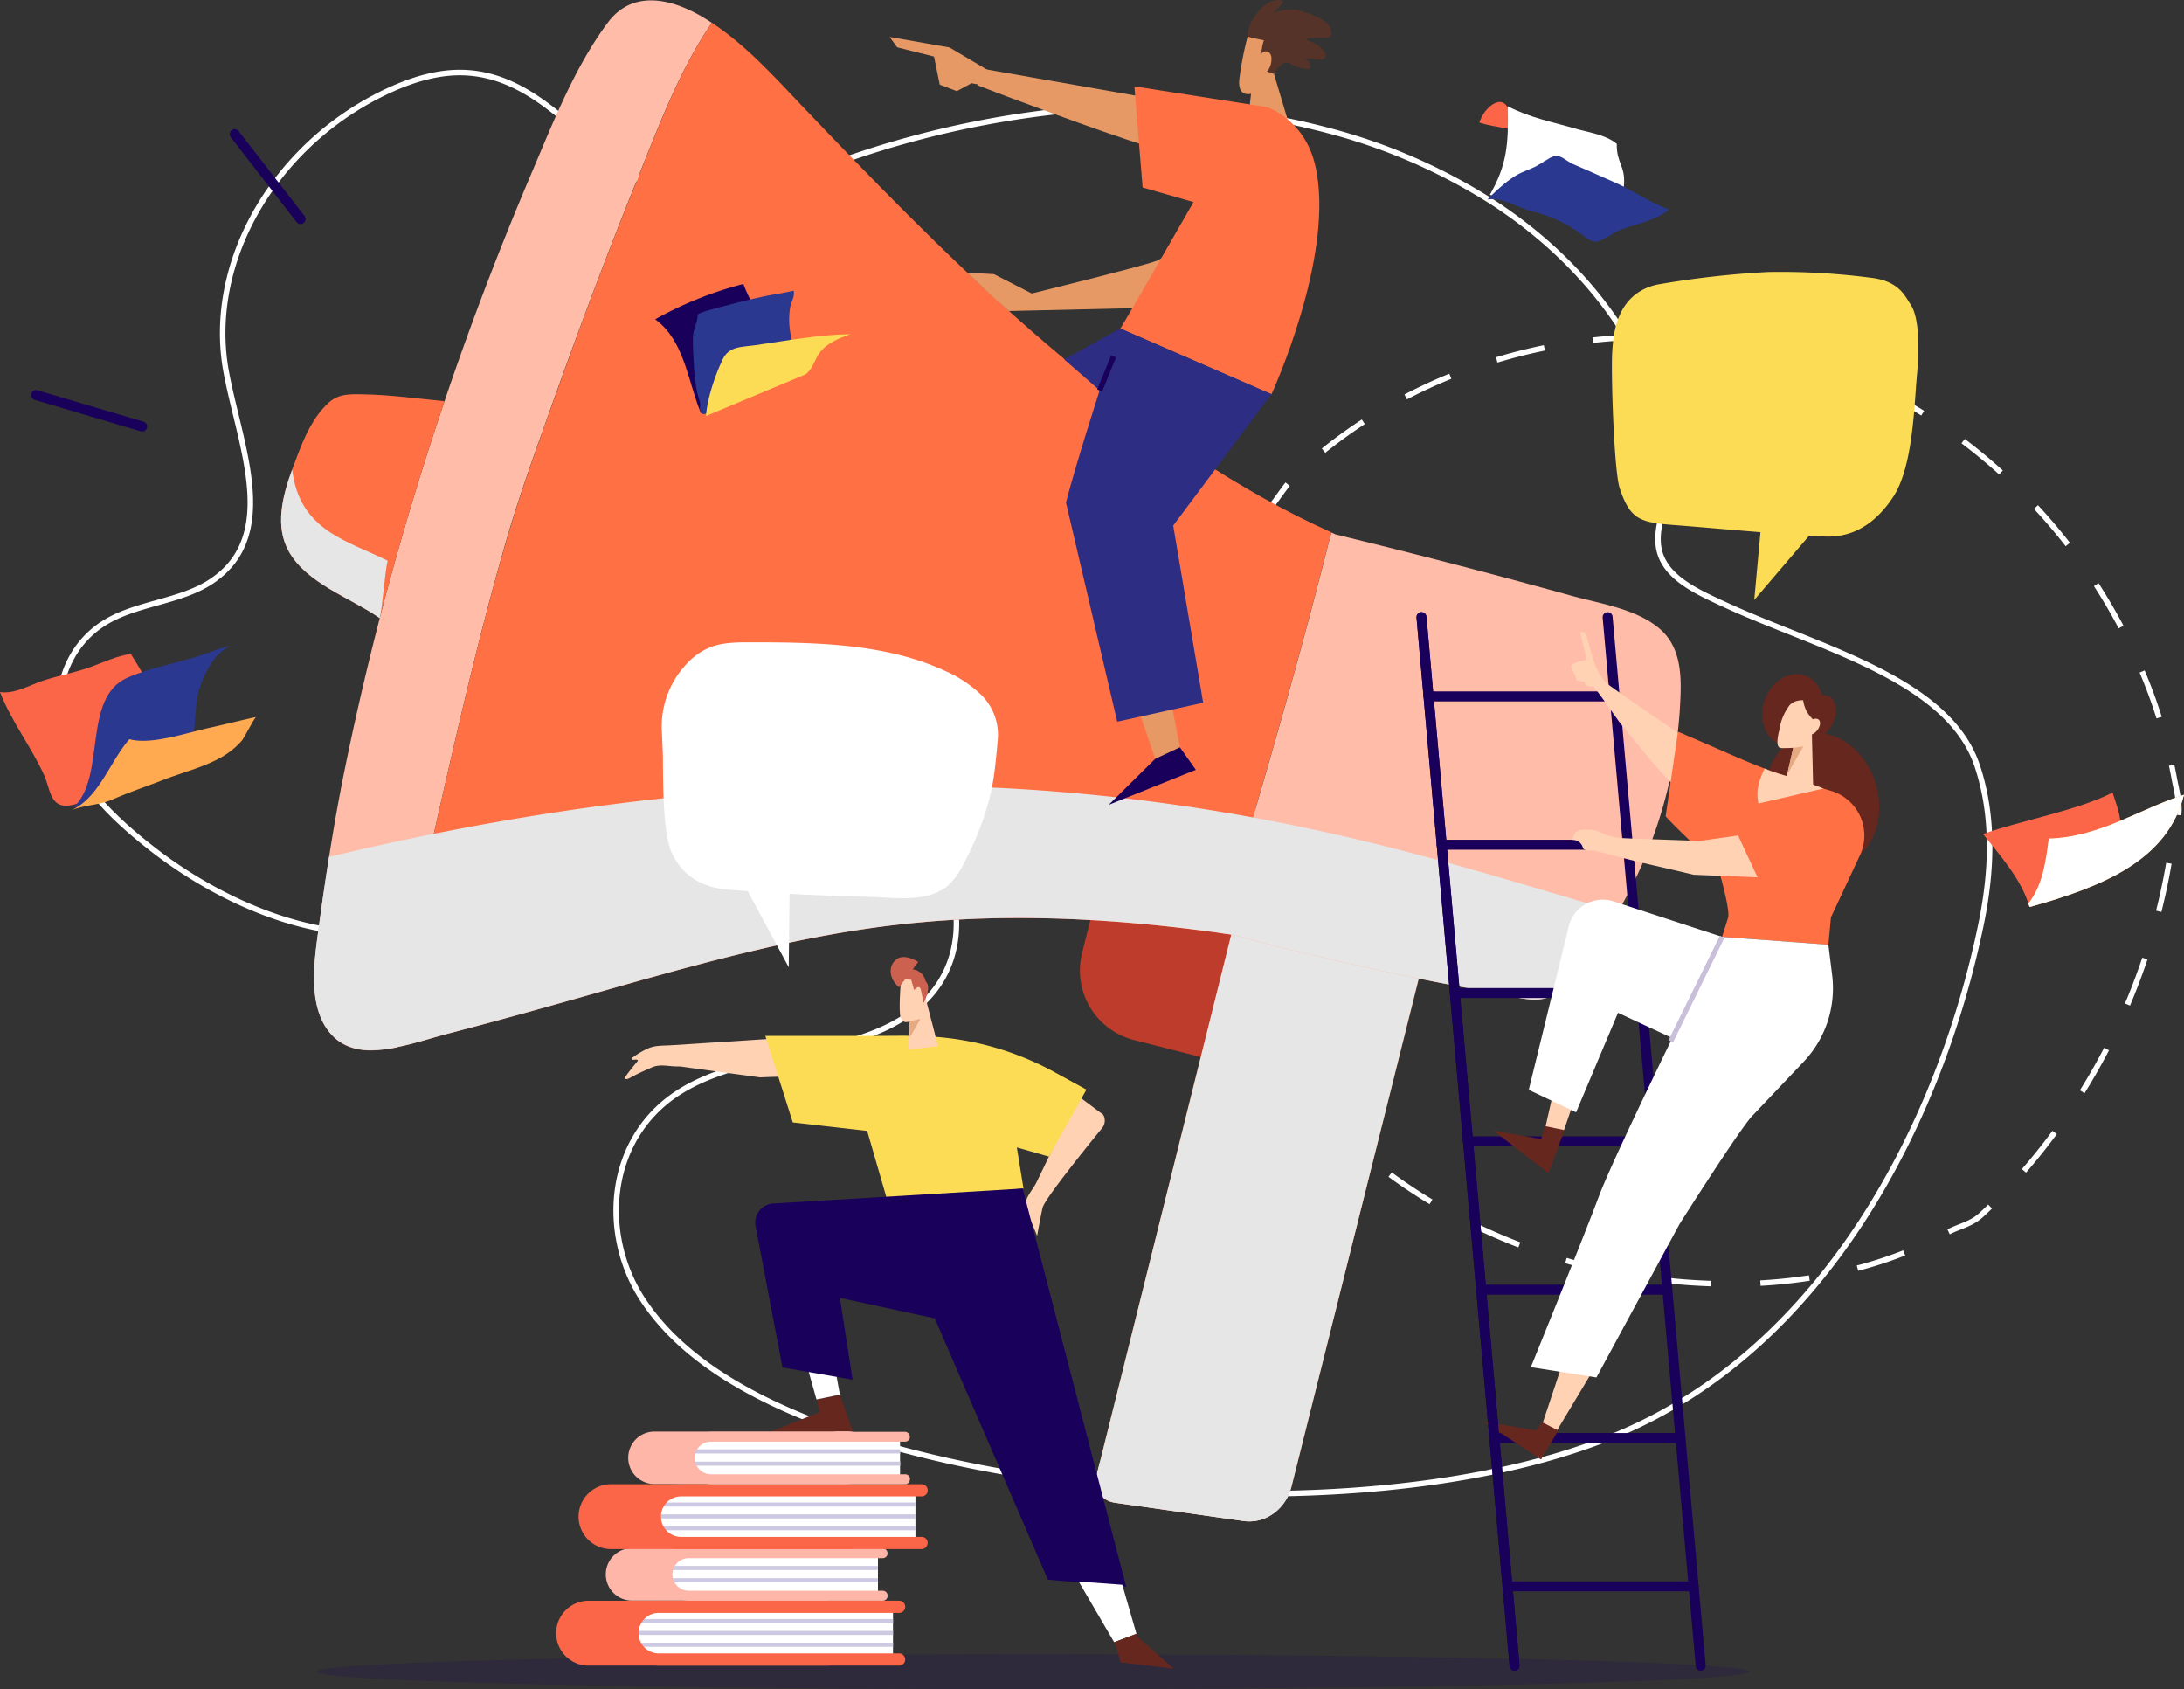 <?xml version="1.0" encoding="utf-8"?>
<svg xmlns="http://www.w3.org/2000/svg" viewBox="0 0 656.4 507.57"><rect x="0" y="0" width="656.4" height="507.57" fill="#333333" stroke="none"/><defs><style>.cls-1{isolation:isolate;}.cls-11,.cls-15,.cls-2,.cls-21,.cls-24,.cls-3{fill:none;stroke-miterlimit:10;}.cls-2,.cls-3{stroke:#fff;}.cls-2{stroke-width:1.66px;}.cls-3{stroke-width:1.65px;stroke-dasharray:14.78 14.78;}.cls-4{fill:#fff;}.cls-5{fill:#fcdc55;}.cls-6{fill:#bd3c2b;}.cls-7{fill:#ff7045;}.cls-8{fill:#e6e6e6;mix-blend-mode:multiply;}.cls-9{fill:#ffbca8;}.cls-10,.cls-17{fill:#19005a;}.cls-10{opacity:0.2;}.cls-11,.cls-21{stroke:#19005a;}.cls-11{stroke-linecap:round;stroke-width:3px;}.cls-12{fill:#ffd2b4;}.cls-13{fill:#66271f;}.cls-14{fill:#e6aa83;}.cls-15{stroke:#cabfda;stroke-width:1.5px;}.cls-16{fill:#e69965;}.cls-18{fill:#b85131;}.cls-19{fill:#563328;}.cls-20{fill:#2d2e83;}.cls-21{stroke-width:1.6px;}.cls-22{fill:#cc614f;}.cls-23{fill:#fb6649;}.cls-24{stroke:#cec9e2;stroke-width:1.23px;}.cls-25{fill:#fdb6a8;}.cls-26{fill:#ffa951;}.cls-27{fill:#2b388f;}</style></defs><g class="cls-1"><g id="Layer_2" data-name="Layer 2"><g id="contenu"><path class="cls-2" d="M398.94,39.15a173.18,173.18,0,0,1,49.6,21.57c16.12,10.44,29.72,23.87,39.33,39.09,9,14.2,16.85,32.29,13.26,48.24-1.39,6.2-4.14,12.62-2.08,18.61,2.57,7.43,11.47,11.39,19.31,15,27.69,12.87,67,22.11,75.87,48.39,5.12,15.25,4.46,31.69,1.22,47.49-12.23,59.62-47,128-110.34,153.91s-167.69,20.74-231.71-1.27c-24-8.26-47.65-20.33-60.33-39.82s-10.61-47.76,10.27-61.67c21.55-14.34,55.25-9.9,73.82-27.12,18.12-16.82,10.27-45.11-7.59-61.42-10.55-9.63-27.89-16.9-41.07-9.58-10.72,5.94-14.22,19.36-25.74,24-10.25,4.13-22.24-.56-33.26,1.4-12.11,2.15-20.51,11.67-31,17.51-29.18,16.3-67.55,1.27-92.79-18.44-11.37-8.87-22.08-19.18-26.33-32S19.06,194.41,32,186.8c9.64-5.68,22.5-6,31.71-12.23,20.52-13.83,8.21-41.11,4.23-63.08-5.87-32.42,14.24-67.68,47.75-83.75,7.5-3.59,15.87-6.34,24.33-5.9,29.44,1.53,43.31,38.51,72.83,38.87,10.28.13,19.85-4.46,29.25-8.25a288.75,288.75,0,0,1,67.84-18,245,245,0,0,1,38.54-2.33A213.11,213.11,0,0,1,398.94,39.15Z"/><path class="cls-3" d="M654.8,244.51c.37-3.47-.74-7.42-1.35-10.73a154.42,154.42,0,0,0-7-25.36,169.4,169.4,0,0,0-64.77-81.81,151.64,151.64,0,0,0-83.4-25.39,162.77,162.77,0,0,0-52.5,8.22,153.1,153.1,0,0,0-46.5,24.79q-4.79,3.77-9.23,7.91c-3.12,2.92-5.15,6.35-7.78,9.71A153.47,153.47,0,0,0,356,202.42c-1.17,3.89-2.47,7.93-2.54,12.05,0,2.9.78,5.65,1.33,8.48.84,4.35.67,8.69.81,13.07.16,5.31.57,10.62,1.24,15.9,1.15,9.17,2.26,19.62,7.16,27.64,1.82,3,2.66,6.59,4,9.8a148.63,148.63,0,0,0,14.07,26.55,141.69,141.69,0,0,0,8.79,11.77C422,365.15,471.12,386,520.65,385.79a151.25,151.25,0,0,0,36.2-4.36,122,122,0,0,0,17.33-5.7c4.2-1.75,8.09-4,12.19-5.93,3.45-1.61,6.32-2.14,9.22-4.83a175.29,175.29,0,0,0,19.46-21.39,189.39,189.39,0,0,0,27.88-50.66A192.36,192.36,0,0,0,652.85,253a49.61,49.61,0,0,1,1.63-6.78A9.63,9.63,0,0,0,654.8,244.51Z"/><path class="cls-4" d="M79.3,406.5l-.57.34.57-.33Z"/><path class="cls-5" d="M569,149.31c6-9.15,6.29-27.47,7.13-36.46,1-10.69.22-18.09-1.8-21.19-1.81-2.76-3.5-6.93-11.23-8.09a209.59,209.59,0,0,0-31.8-1.83,280.57,280.57,0,0,0-33.17,3.76c-12.66,2.77-13.26,15.53-13.57,20.13-.42,6.36.52,35.79,2.22,41,3.12,9.51,6.16,10.37,16.4,11.14s40.32,3.55,46.64,3.47C558.34,161.11,564.51,156.11,569,149.31Z"/><polyline class="cls-5" points="552.84 150.3 527.24 180.28 529.86 151.71"/><path class="cls-6" d="M339.29,230.15l55,18.48L376.1,321.51l-35.31-9a21.56,21.56,0,0,1-15.58-26.12Z"/><path class="cls-7" d="M430.35,278.29,388.2,446.56c-1.7,6.9-7.92,11.43-14.44,10.49L338.2,452l-2.68-.38-.55-.11h-.07a6.45,6.45,0,0,1-5.37-7.95L374.25,264Z"/><path class="cls-8" d="M430.35,278.29,388.2,446.56c-1.7,6.9-7.92,11.43-14.44,10.49L338.2,452l-2.68-.38-.55-.11h-.07a6.45,6.45,0,0,1-5.37-7.95L374.25,264Z"/><path class="cls-8" d="M330.52,439.51l-1,4a6.45,6.45,0,0,0,5.37,7.95H335l.55.11,2.68.38,35.56,5.09c6,.86,11.75-2.91,13.94-8.9Z"/><path class="cls-9" d="M95.69,279.56c2.16-15.93,4.56-31.77,7.75-47.52q4.44-21.85,10-43.56l.69-2.75q8.52-32.89,19.47-65.16l.87-2.59q11.28-33,24.91-65.08C166,37.39,172.54,20.37,182.71,6.75c7.51-10.07,19.4-7.1,28.82-1.42.81.49,1.61,1,2.4,1.53L212.51,9c-9.11,14-15.15,30.47-21.39,45.9-8.47,20.9-16.35,42-24,63.27-5,14.11-10.23,28.25-14.49,42.63C145.85,184,140.22,207.52,134.83,231c-6.08,26.57-12.33,53.53-15.11,80.7l-.29,3a41.87,41.87,0,0,1-7.56.93c-4.16.1-8.36-1-11.43-3.89C92.16,303.92,94.35,289.52,95.69,279.56Z"/><path class="cls-7" d="M119.72,311.72c2.78-27.17,9-54.13,15.11-80.7,5.39-23.5,11-47.05,17.85-70.18,4.26-14.38,9.44-28.52,14.49-42.63,7.6-21.23,15.48-42.37,24-63.27C197.36,39.51,203.4,23.08,212.51,9l1.42-2.18c10.23,6.76,18.6,16,27,24.87,41.82,43.87,85.33,88,138.67,117.92q10,5.61,20.54,10.37l-.71,2.6c-9.74,38.68-20.92,76.95-32.46,115.12l-.8,2.57c-32.58-4.47-65.56-6.15-98.28-2.19-29,3.49-57.08,11.31-85.06,19.25-16.08,4.56-32.16,9.12-48.33,13.3-4.88,1.28-10,3-15.09,4Z"/><path class="cls-9" d="M366.19,280.31l4.17.57q7.08,1.9,14.19,3.68l2.6.65q29.44,7.32,59.33,12.68l2.65.47.29.05c4.42.77,10,2.63,14.48,1.72,3.7-.74,6.12-3.86,8.44-6.57a134.72,134.72,0,0,0,16.78-24.68,137.6,137.6,0,0,0,15.75-55.71c.51-8.46,1-18.13-6-24.18s-17.84-7.56-26.44-9.94q-35.35-9.8-71-18.45l-1.27-.58-.71,2.6c-9.74,38.68-20.92,76.95-32.46,115.12Z"/><path class="cls-7" d="M89.39,136.85c-3.39,8.88-7.67,20-2.5,29,5.36,9.4,18.11,13.67,26.66,19.49.12.08.45.27.58.38q8.52-32.89,19.47-65.16c-8.09-.78-16.16-1.92-24.29-2.07-4-.07-7.53-.26-10.57,2.55C94.13,125.3,91.59,131.1,89.39,136.85Z"/><path class="cls-8" d="M116.51,168.5c-.8,3-1.6,14.22-2.38,17.23-.13-.11-.46-.3-.58-.38-8.55-5.82-21.3-10.09-26.66-19.49-4.38-7.64-2-16.77.92-24.79C90,159.63,104.61,162.47,116.51,168.5Z"/><path class="cls-8" d="M486.23,274a134.4,134.4,0,0,1-13.89,19.52c-2.32,2.71-4.74,5.83-8.44,6.57-4.52.91-10.06-.95-14.48-1.72l-.29-.05-2.65-.47q-29.87-5.36-59.33-12.68l-2.6-.65q-7.11-1.79-14.19-3.68l-4.17-.57c-32.58-4.47-65.56-6.15-98.28-2.19-29,3.49-57.08,11.31-85.06,19.25-16.08,4.56-32.16,9.12-48.33,13.3-4.88,1.28-10,3-15.09,4a41.87,41.87,0,0,1-7.56.93c-4.16.1-8.36-1-11.43-3.89-8.28-7.83-6.09-22.23-4.75-32.19q1.49-11.06,3.21-22C302.13,208.91,418.29,255.27,486.23,274Z"/><ellipse class="cls-10" cx="310.44" cy="502.33" rx="215.31" ry="5.24"/><line class="cls-11" x1="483.17" y1="185.44" x2="511.14" y2="500.5"/><line class="cls-11" x1="455.2" y1="500.5" x2="427.23" y2="185.44"/><line class="cls-11" x1="429.35" y1="209.26" x2="485.29" y2="209.26"/><line class="cls-11" x1="433.3" y1="253.83" x2="489.24" y2="253.83"/><line class="cls-11" x1="437.26" y1="298.4" x2="493.2" y2="298.4"/><line class="cls-11" x1="441.22" y1="342.97" x2="497.16" y2="342.97"/><line class="cls-11" x1="445.17" y1="387.54" x2="501.11" y2="387.54"/><line class="cls-11" x1="449.13" y1="432.11" x2="505.07" y2="432.11"/><line class="cls-11" x1="453.09" y1="476.68" x2="509.03" y2="476.68"/><path class="cls-12" d="M511,224.5c-4.75-2.78-24.09-16.17-27.26-18.53-4.44-3.3-5.23-9.51-6.82-14.52a2.87,2.87,0,0,0-.67-1.28,1,1,0,0,0-1.32-.09l2,8.23a13.65,13.65,0,0,0-4.16,1.19,1,1,0,0,0-.52.6,1,1,0,0,0,.13.6l1.69,3.91c.47-.26,1.66.36,2.19.26a1.87,1.87,0,0,0,2.64,1.38c2.72,3.33,7.21,10.12,8.67,11.82,4.55,5.3,12.52,16.07,18.23,20.14.06-.05.44.26,1.06.82l7.25-11.63C512.25,225.62,511,224.5,511,224.5Z"/><ellipse class="cls-13" cx="546.42" cy="215.37" rx="6.93" ry="4.84" transform="translate(99.75 596.74) rotate(-62)"/><ellipse class="cls-13" cx="538.86" cy="213.4" rx="10.98" ry="8.96" transform="translate(162.69 654.31) rotate(-71.14)"/><ellipse class="cls-13" cx="547.77" cy="240.4" rx="16.7" ry="20.45" transform="translate(-45.59 164.43) rotate(-16.4)"/><path class="cls-7" d="M516.3,260.46s3.71,12.45,3.1,15.24l-1.83,5.82,31.95,2.35.77-8.22L559,257a14,14,0,0,0-8.69-19.36c-3-.89-6.3-1.92-9.75-3.06-14.33-4.76-18.71-7.27-36.25-14.71l-3.71,25.43S503.91,249.09,516.3,260.46Z"/><path class="cls-12" d="M545,238.73l-.44-18.36,1.63-9.16s-5.91-2.26-8.42.82a16.09,16.09,0,0,0-3,7.4s-1.54,5.32.52,5.36,3.67-.09,3.67-.09l-3.18,13.87Z"/><path class="cls-13" d="M541.85,208.91l6,1.65-.81,7.51-2.07-1.83a9.43,9.43,0,0,1-3.09-7.33Z"/><ellipse class="cls-12" cx="544.81" cy="218.38" rx="2.8" ry="1.72" transform="translate(33.8 507.13) rotate(-51.31)"/><path class="cls-12" d="M539.43,233.92c3.12,1,6,1.94,8.52,3-3.6,17.86-26.92,12-17.56-6C532.89,232.15,535.61,232.71,539.43,233.92Z"/><polygon class="cls-14" points="538.97 224.7 541.98 224.3 537.12 232.79 538.97 224.7"/><polygon class="cls-12" points="464.35 339.25 469.19 317.81 477.37 318.26 469.94 339.93 464.35 339.25"/><polygon class="cls-12" points="478.88 411.63 467.97 429.81 463.09 429.31 470.18 407.96 478.88 411.63"/><path class="cls-4" d="M550.65,293l-1.13-9.13-31.95-2.35c.64-1.31-31.3,62.83-37,77.89-5.19,13.86-20.48,51.41-20.48,51.41l19.72,3.09,25-46.14s18.76-29.62,22.08-32.72L542.12,319A32.07,32.07,0,0,0,550.65,293Z"/><polygon class="cls-13" points="470.21 339.59 465.38 352.52 448.8 339.74 463.16 342.27 464.43 338.4 470.21 339.59"/><polygon class="cls-13" points="468.31 429.84 463.17 438.56 445.85 427.19 461.57 429.81 463.55 427.4 468.31 429.84"/><line class="cls-11" x1="455.2" y1="500.5" x2="427.23" y2="185.44"/><path class="cls-4" d="M517.57,281.52,485,270.87a10.56,10.56,0,0,0-13.7,8.3l-11.83,48.32,14.22,6.75,12.6-29.91L513.49,317l18-27.49Z"/><path class="cls-12" d="M474.51,249.53a2.51,2.51,0,0,0-1.11.7,5.78,5.78,0,0,0-.76,2.16,3.06,3.06,0,0,1,3.07,2.26c.37,1.36,3,.8,3.65,1,3.61.9,4.63,1.18,6.45,1.66,2.57.67,5.14,1.3,7.72,1.92,5.16,1.22,10.34,2.37,15.49,3.62L537.37,264s3.3-15.24,2.83-15.23c-2.47.08-29.35,3.92-29.35,3.92l-21-.75c-2.83-.1-5.16-.19-7.82-1.38a16,16,0,0,0-2.47-1,11.67,11.67,0,0,0-2.77-.25A7.44,7.44,0,0,0,474.51,249.53Z"/><line class="cls-15" x1="502.15" y1="312.9" x2="517.57" y2="281.52"/><polyline class="cls-7" points="547.95 236.95 518.93 243.65 532.26 272.3 550.9 266.68 557.44 245.21"/><polygon class="cls-16" points="349.75 199.52 337.51 199.52 347.2 228.02 354.62 224.57 349.75 199.52"/><polygon class="cls-17" points="359.41 231.32 354.62 224.57 347.2 228.02 333.23 241.84 359.41 231.32"/><path class="cls-16" d="M350,92.38,303.2,93.46l-5-4.45-7.48-7.07,8,.44,11.36,5.81s32.3-7.91,37.78-9.89l29.6-17.51,4.65,20.95Z"/><polygon class="cls-18" points="384.37 83.58 365.44 100.27 348.87 80.01 384.37 54.6 384.37 83.58"/><path class="cls-16" d="M345.92,29.54,295.5,20.69c-.46,1.73-1.4,3.12-1.74,4.92,6.18,2.43,37.8,14.3,50.34,18.06Z"/><path class="cls-16" d="M376,28.17s-4.05,1.25-3.53-4.28a96.88,96.88,0,0,1,2.58-13.19s1.16-3.6,5.77-2.55,6,3,4.72,7.14a56.9,56.9,0,0,1-2.65,6.91l4.32,14.47L375.45,33.1Z"/><path class="cls-7" d="M336.71,98.72c.08.22,22-38,22-38l-15.3-4.39-2.47-30.38,39.79,6.22S392,35.72,395.25,49.56c6.36,26.67-13.11,68.91-13.11,68.91L336.71,98.72"/><path class="cls-19" d="M379.88,12.1a14.59,14.59,0,0,0-.79,4.13c0,.46,0,.68.42.72.12,0,.24,0,.35.06a1.45,1.45,0,0,1,1,1,2.42,2.42,0,0,1-.24,1.29,17.47,17.47,0,0,1-.9,1.91c1,.25,3.2,1,3.2,1a7.86,7.86,0,0,1,3-3.28,2.52,2.52,0,0,1,1-.1,1.7,1.7,0,0,1,1.06.38,13.55,13.55,0,0,0,1.49.71,13,13,0,0,0,3.19.8c.4,0,.87,0,1.09-.29a1,1,0,0,0,.12-.67,2.81,2.81,0,0,0-2.1-2.32l4.29.46a4.17,4.17,0,0,0,1.17,0,1.37,1.37,0,0,0,1-.6,1.72,1.72,0,0,0-.15-1.69,7.83,7.83,0,0,0-3.92-3,9.8,9.8,0,0,1-1.65-.83,3.52,3.52,0,0,1,1.88-.38l4-.05a1.92,1.92,0,0,0,1.54-.5,1.44,1.44,0,0,0,.25-.91A4.18,4.18,0,0,0,399,7.18a9,9,0,0,0-2.49-1.77c-.32-.17-.65-.33-1-.48-.53-.24-1.07-.46-1.61-.66L393.07,4c-.27-.08-.55-.14-.81-.24a4.92,4.92,0,0,0-.45-.24c-.22-.07-.45-.11-.67-.17a8.31,8.31,0,0,0-.88-.31c-.37-.06-.74-.11-1.12-.15a14.21,14.21,0,0,0-2.26,0,12.83,12.83,0,0,0-2.23.38c-.37.09-.73.21-1.09.33a3.46,3.46,0,0,0-1,.41c.93-.9,1.83-1.83,2.7-2.77.18-.2.38-.44.32-.7s-.43-.44-.75-.48a6,6,0,0,0-3.94,1,12,12,0,0,0-3,2.82,15.81,15.81,0,0,0-2.12,3.41,10.55,10.55,0,0,0-.62,1.9A5.32,5.32,0,0,0,375,11C376.58,11.44,378.24,11.79,379.88,12.1Z"/><path class="cls-20" d="M336.71,98.72,319.84,108l10.66,9.31s-7.47,23.13-10.12,33.72l15.4,65.83,25.83-5.7-9-53.23,29.5-39.49Z"/><path class="cls-16" d="M378.15,17.44a5.27,5.27,0,0,1,1.15-1.56,1.8,1.8,0,0,1,1.82-.34,2.27,2.27,0,0,1,1,2.12,5.72,5.72,0,0,1-.84,3.19,4.23,4.23,0,0,1-2.68,1.88"/><path class="cls-16" d="M285.37,14.26l-18-3.16,2.28,3.12L280.72,17l1.72,8.44,5.14,1.95L292,25s4.86,1.1,5.7.34c2.8-1.44-1.13-4.46-1.13-4.46Z"/><line class="cls-21" x1="330.5" y1="117.34" x2="334.69" y2="107.09"/><path class="cls-13" d="M246.48,424.28l-14.78,5.91h24.6l-3.87-11.14-7,1.46A27.71,27.71,0,0,0,246.48,424.28Z"/><polygon class="cls-4" points="238.76 396.95 245.39 420.52 252.43 419.06 248.21 396.15 238.76 396.95"/><path class="cls-12" d="M244.59,321.84a2.09,2.09,0,0,1-2.41,1.91c-3.48-.53-13.69,0-13.69,0s-22.09-3-23.53-3.22c-.73-.11-1.39-.05-2.11-.09-2.4-.1-4.64-.69-6.89.29s-4.34,1.9-6.42,3.06c-.56.32-1.26.65-1.82.32-.3-.15,3.75-5.09,4-5.36-.06-.39-.61-.4-1-.32s-.95,0-.93-.39a24.8,24.8,0,0,1,5.24-3.11c2.06-.85,4.57-.71,6.74-.85l12.59-.81,14.53-.94,7-.46Z"/><path class="cls-12" d="M331.52,334.91a3.52,3.52,0,0,1-.23,4s-16.38,19.95-17.84,23.7c-.32.83-1.74,8.74-1.74,8.74l-2.18-5.29s-1-2.79-1.25-3.79c-.44-2.06,2.28-5,3.15-6.82,1-2,7.28-15.09,7.28-15.09l-9.92-6c1.52-1.44,12.48-2.83,13.93-6Z"/><path class="cls-5" d="M238.27,337.28l-8.24-26,31,0,10.82-.06,4.92.12A88.13,88.13,0,0,1,317,322.21l9.52,5.21-11.27,20.13-9.64-2.76,2,12.34-40.93,3.56-6.05-20.86Z"/><path class="cls-12" d="M273,315.41c0-.53.36-8.5.36-8.5s-2.5,1.24-2.86-2.12.36-11.24.36-11.24l6,1.28,5.08,19.52Z"/><path class="cls-17" d="M307.37,357.14l31.09,119.61-23.52-2.08-34-78.52L252.43,390l3.81,24.57-21.06-3.66-8.09-42.49a5.71,5.71,0,0,1,5.28-6.78Z"/><polygon class="cls-4" points="337.3 476.2 324.21 475.25 334.86 493.47 341.56 490.94 337.3 476.2"/><polygon class="cls-13" points="341.79 491.75 341.56 490.94 334.86 493.47 335.37 494.35 336.8 499.54 352.74 501.43 341.79 491.75"/><polygon class="cls-14" points="273.32 306.91 276.67 306.12 273.43 311.74 273.32 306.91"/><path class="cls-22" d="M278.21,294.9a4.5,4.5,0,0,0-3.28-3.51l-.61-.15,1.66-2.18s-4.27-2.85-6.77-.63-1.76,6,1,8.22l2-2.58,1.66.39.88,3.07s1.44-1.92,2-.2l.86,4.12s0-.12.15-.33C278.27,299.94,279.89,296.39,278.21,294.9Z"/><path class="cls-23" d="M248.83,496.84H247V484.67h1.83a1.84,1.84,0,0,0,1.78-1.41,2,2,0,0,0,0-.42,1.83,1.83,0,0,0-1.83-1.83H176.59a9.75,9.75,0,0,0,0,19.49h72.24a1.84,1.84,0,0,0,1.78-1.41,2,2,0,0,0,0-.42h0A1.83,1.83,0,0,0,248.83,496.84Z"/><path class="cls-4" d="M268.39,482.84v15.83H198a8,8,0,0,1-5.59-2.32,2.73,2.73,0,0,1-.23-.25c-.07-.08-.15-.16-.22-.25a2.43,2.43,0,0,1-.2-.25c-.07-.08-.13-.17-.19-.25s-.12-.16-.17-.25l-.09-.14c-.08-.12-.15-.24-.22-.36l-.11-.22a2.26,2.26,0,0,1-.11-.22,2.14,2.14,0,0,1-.1-.22c0-.08-.07-.16-.1-.23l0-.06-.06-.17,0-.08c-.05-.13-.09-.27-.13-.4v-.06l-.05-.2c0-.1-.06-.2-.08-.3v0l-.09-.5v-.08c0-.14,0-.28,0-.43v-.66c0-.2,0-.41,0-.61s0-.4.07-.6,0-.25.07-.38a3.63,3.63,0,0,1,.1-.42,2.33,2.33,0,0,1,.07-.25.19.19,0,0,1,0-.07l0-.06c0-.1.06-.19.1-.29l.15-.41a6.16,6.16,0,0,1,.34-.68,2.79,2.79,0,0,1,.19-.33,3,3,0,0,1,.16-.26l.07-.1.17-.26c.09-.1.17-.21.25-.31l.22-.25,0-.05.22-.22.06-.06.22-.22.08-.07.21-.18a7.93,7.93,0,0,1,.65-.53l.31-.2.07,0,.29-.16.15-.07.12-.06a5.28,5.28,0,0,1,.69-.29,3.82,3.82,0,0,1,.36-.13l.47-.13.29-.06.31-.06a3.7,3.7,0,0,1,.48-.06l.29,0h70.92Z"/><line class="cls-24" x1="191.29" y1="494.24" x2="268.39" y2="494.24"/><line class="cls-24" x1="191.29" y1="487.12" x2="268.39" y2="487.12"/><line class="cls-24" x1="191.29" y1="490.68" x2="268.39" y2="490.68"/><path class="cls-23" d="M272.06,498.67a2,2,0,0,1-.05.42,1.84,1.84,0,0,1-1.79,1.41H198A9.75,9.75,0,1,1,198,481h72.23a1.85,1.85,0,0,1,1.84,1.83,2,2,0,0,1-.05.42,1.84,1.84,0,0,1-1.79,1.41H198a6.07,6.07,0,0,0-3.75,1.29,6.16,6.16,0,0,0-1.87,2.47,6.08,6.08,0,0,0,3.3,7.95l.31.12a6,6,0,0,0,2,.34h72.23a1.85,1.85,0,0,1,1.84,1.83Z"/><path class="cls-25" d="M248,478h-1.47v-9.83H248a1.48,1.48,0,0,0,1.44-1.14,1.27,1.27,0,0,0,0-.34,1.48,1.48,0,0,0-1.48-1.48H189.67a7.88,7.88,0,0,0,0,15.75H248a1.48,1.48,0,0,0,1.44-1.14,1.32,1.32,0,0,0,0-.34h0A1.48,1.48,0,0,0,248,478Z"/><path class="cls-4" d="M263.82,466.67H206.53l-.23,0-.39.05-.25.05-.23.06-.38.1-.3.1-.55.23-.1.05-.12.06-.23.13-.05,0-.26.16c-.18.14-.36.28-.53.43l-.16.15-.07.06a1.37,1.37,0,0,0-.17.17l0,.05-.18.18,0,0-.18.2-.2.25-.14.21-.06.08-.13.21a1.82,1.82,0,0,0-.15.27,5.6,5.6,0,0,0-.27.55c-.05.11-.09.22-.13.33l-.08.23v.05a.14.14,0,0,0,0,.06l-.06.2c0,.11-.06.23-.08.34s0,.2-.05.31,0,.32-.06.48a4,4,0,0,0,0,.49v.53c0,.12,0,.24,0,.35V474c0,.14,0,.27.07.4v0l.06.24.05.16v.05a3,3,0,0,0,.1.32.64.64,0,0,1,0,.07l.06.13a.08.08,0,0,0,0,.05l.07.19.09.18.09.17.09.18c0,.1.11.2.17.3l.08.11.13.2.16.2.16.2.18.21.19.2a6.36,6.36,0,0,0,4.51,1.87h56.87V466.66Z"/><line class="cls-24" x1="201.54" y1="474.84" x2="263.82" y2="474.84"/><line class="cls-24" x1="201.54" y1="471.16" x2="263.82" y2="471.16"/><path class="cls-25" d="M266.78,479.45h0A1.49,1.49,0,0,0,265.3,478H207a5,5,0,0,1-1.62-.27l-.25-.1a4.91,4.91,0,0,1-2.66-6.42,4.92,4.92,0,0,1,4.53-3H265.3a1.48,1.48,0,0,0,1.44-1.14,1.86,1.86,0,0,0,0-.34,1.5,1.5,0,0,0-1.48-1.48H207a7.88,7.88,0,0,0,0,15.75H265.3a1.48,1.48,0,0,0,1.44-1.14,2,2,0,0,0,0-.34Z"/><path class="cls-23" d="M255.57,461.82h-1.83V449.65h1.83a1.84,1.84,0,0,0,1.78-1.41,2,2,0,0,0,0-.42,1.83,1.83,0,0,0-1.83-1.83H183.33a9.75,9.75,0,0,0,0,19.49h72.24a1.84,1.84,0,0,0,1.78-1.41,2,2,0,0,0,0-.42h0A1.82,1.82,0,0,0,255.57,461.82Z"/><path class="cls-4" d="M275.14,447.82v15.83H204.73a7.91,7.91,0,0,1-5.59-2.32,2.83,2.83,0,0,1-.24-.25c-.07-.08-.15-.16-.22-.25l-.2-.25c-.07-.08-.13-.17-.19-.25l-.17-.25-.09-.14c-.07-.12-.15-.24-.21-.36a2.39,2.39,0,0,1-.12-.22l-.11-.22-.1-.22c0-.08-.07-.16-.1-.23a.14.14,0,0,1,0-.06l-.07-.17,0-.08-.13-.4v-.06l0-.2c0-.1-.05-.2-.07-.3v0a4,4,0,0,1-.09-.5v-.08c0-.14,0-.28-.05-.43v-.66c0-.2,0-.41,0-.61s0-.4.07-.6.05-.26.07-.38.06-.28.1-.42a1.82,1.82,0,0,1,.07-.25s0-.05,0-.07l0-.06c0-.1.06-.19.1-.29s.1-.27.16-.41.21-.46.33-.68.12-.22.19-.33l.16-.26.07-.1.18-.26c.08-.1.16-.21.25-.31l.21-.25,0-.05.21-.22.06-.06.22-.22.09-.07.2-.18a7.93,7.93,0,0,1,.65-.53l.32-.2.06,0,.29-.16.15-.07.12-.06a5.28,5.28,0,0,1,.69-.29l.36-.13.47-.13.29-.06.31-.06a3.93,3.93,0,0,1,.48-.06l.29,0h70.93Z"/><line class="cls-24" x1="198.03" y1="459.22" x2="275.14" y2="459.22"/><line class="cls-24" x1="198.03" y1="452.1" x2="275.14" y2="452.1"/><line class="cls-24" x1="198.03" y1="455.66" x2="275.14" y2="455.66"/><path class="cls-23" d="M278.8,463.65a2,2,0,0,1-.05.42,1.85,1.85,0,0,1-1.78,1.41H204.73a9.75,9.75,0,1,1,0-19.49H277a1.83,1.83,0,0,1,1.83,1.83,2,2,0,0,1-.05.42,1.85,1.85,0,0,1-1.78,1.41H204.73a6.07,6.07,0,0,0-3.75,1.29,6.16,6.16,0,0,0-1.87,2.47,6.09,6.09,0,0,0,3.3,7.95l.32.12a5.92,5.92,0,0,0,2,.34H277a1.82,1.82,0,0,1,1.83,1.82Z"/><path class="cls-25" d="M254.76,443h-1.48v-9.83h1.48A1.48,1.48,0,0,0,256.2,432a1.86,1.86,0,0,0,0-.34,1.49,1.49,0,0,0-1.48-1.48H196.41a7.88,7.88,0,0,0,0,15.75h58.35a1.48,1.48,0,0,0,1.44-1.14,2,2,0,0,0,0-.34h0A1.49,1.49,0,0,0,254.76,443Z"/><path class="cls-4" d="M270.56,431.65H213.28l-.24,0-.38.05-.26,0-.23.06-.38.1-.29.1-.56.23-.09.05-.13.06-.23.13-.05,0-.25.16a5.83,5.83,0,0,0-.53.43l-.17.15-.06.06-.18.17-.05.05-.18.18,0,0-.18.2-.2.25-.14.21-.06.08-.13.21-.15.27a5.6,5.6,0,0,0-.27.55l-.13.33-.08.23v0s0,0,0,.06l-.06.2c0,.11-.05.23-.07.34l-.06.31c0,.16,0,.32-.06.48a4,4,0,0,0,0,.49v.53c0,.12,0,.24,0,.35V439c0,.14.05.27.08.4v0a2,2,0,0,0,.05.24l0,.16v.05a3,3,0,0,0,.1.32.14.14,0,0,1,0,.07l.06.13a.08.08,0,0,0,0,.05,1.54,1.54,0,0,0,.08.19,1.42,1.42,0,0,0,.08.18l.09.17.09.18.17.3.08.11.13.2.16.2.16.2.18.21.19.19a6.37,6.37,0,0,0,4.51,1.88h56.87V431.64Z"/><line class="cls-24" x1="208.28" y1="439.82" x2="270.56" y2="439.82"/><line class="cls-24" x1="208.28" y1="436.14" x2="270.56" y2="436.14"/><path class="cls-25" d="M273.52,444.43h0A1.48,1.48,0,0,0,272,443H213.69a4.9,4.9,0,0,1-1.61-.27l-.26-.1a4.91,4.91,0,0,1-2.66-6.42,4.92,4.92,0,0,1,4.53-3H272a1.48,1.48,0,0,0,1.44-1.14,1.86,1.86,0,0,0,0-.34,1.48,1.48,0,0,0-1.48-1.48H213.69a7.88,7.88,0,0,0,0,15.75H272a1.5,1.5,0,0,0,1.44-1.14,2,2,0,0,0,0-.34Z"/><path class="cls-4" d="M245.77,269q7.64.3,15.17.5c8.14.23,17.79,1.75,23.85-3.29a20.41,20.41,0,0,0,4.6-6.23l.07-.12a93.88,93.88,0,0,0,5.68-12.71c.76-2.1,1.43-4.22,2-6.34,1.65-5.95,2.15-12.07,2.69-18a16.88,16.88,0,0,0-4.91-14,37.37,37.37,0,0,0-11.14-7.33c-17.45-8-37.94-8.48-58.05-8.47-4,0-8.06,0-11.64,1.26a19.06,19.06,0,0,0-7.38,4.87,27.35,27.35,0,0,0-7.82,19.89l.3,7.06c.21,4.81-.36,23.72,2.74,30.25s8.65,10.27,16.56,10.95,21.15,1.46,24.73,1.6Z"/><polyline class="cls-4" points="218.23 255.72 237.06 290.66 237.46 252.27"/><path class="cls-23" d="M609.75,271.92c-2.15-7.42-8.54-14.84-13.75-21.3,11.56-4.14,28.17-7,38.93-12.45,2.21,6.74,3.56,9.54.71,15.78"/><path class="cls-26" d="M609.62,271.52c4.44-5.69,5.24-12.81,6.16-19.54,15.27-.39,27.48-9,40.62-13.17-4.94,19.82-24.63,27.68-46.38,33.74"/><path class="cls-4" d="M609.62,271.52c4.44-5.69,5.24-12.81,6.16-19.54,15.27-.39,27.48-9,40.62-13.17-4.94,19.82-24.63,27.68-46.38,33.74"/><path class="cls-17" d="M227.76,95.32c-1.19-3.52-3.17-6.66-4.32-10a110.69,110.69,0,0,0-26.53,10.63c8.81,6.37,9.84,18.79,13.77,28.22,3.38-1.88,7-3.51,10.59-5.23,2.63-1.28,7.24-3,9.41-4.93"/><path class="cls-27" d="M237.35,98.67c.53,4.68,2.47,8.85,3.43,13.53-5.41,2.65-11.54,3.93-17,6.47-2.4,1.11-5,2.36-7.25,3.67-1,.61-5.24,3.22-6,1.5-.34-.74,0-1.91-.15-2.75-.17-1-.6-2.06-.83-3.11a48.72,48.72,0,0,1-1-8.3c-.14-2.65-.36-5.65-.28-8.42.07-2.3,1.41-4.4,1.41-6.67,0-.7,8.27-2.67,9.18-2.92,3.48-1,7-1.78,10.51-2.56,3-.66,6.1-1,9.11-1.78.54,1.48-.63,3.24-.93,4.69A21.82,21.82,0,0,0,237.35,98.67Z"/><path class="cls-5" d="M212.18,125c.37-5.29,2.74-12.23,5-17,1.94-4,5.54-3.66,9.75-4.26,9.49-1.35,19.08-3.21,28.67-3.32-3.23,1.13-7,2.65-9.16,5.45-1.6,2.06-2.1,4.91-4.29,6.6"/><path class="cls-23" d="M452.46,31.36c-2.27-2.3-6.58,1.33-7.83,5.49,5,1.56,10.37,1.73,15.36,3.47"/><path class="cls-4" d="M447.77,58.54c5.16-9,5.63-15.24,5.4-26.6,6.58,3.44,13.73,4.78,20.54,6.77,3.64,1.07,8.86,1.71,12.21,4.52-.11,5.77,2.59,6.5,2.17,12.29-.49,6.73-3.54,9.11-5,14.79"/><path class="cls-27" d="M449.19,59.8c3.58-5.79,11.48-8.95,16.07-12,3.51-2.31,4.59.27,7.82,1.64,4,1.7,8,3.51,12,5.26,5.69,2.5,10.84,6.17,16.59,8.27-4,3.3-10.09,4.4-14.34,6-2.18.81-4.3,2.49-6.45,3.37-2.4,1-3.91-.84-6.23-2.42a41.15,41.15,0,0,0-13.75-6.29c-4.74-1.07-9-4.42-13.83-3.69,2.78-2.89,6.38-6.1,9.37-7.66,2.47-1.28,6.54-2.43,8.37-4.39"/><line class="cls-11" x1="70.55" y1="40.32" x2="90.33" y2="65.82"/><line class="cls-11" x1="42.72" y1="128.16" x2="10.86" y2="118.72"/><line class="cls-11" x1="57.95" y1="205.66" x2="27.48" y2="216.66"/><path class="cls-23" d="M33.61,237.44c-4.06,1.17-9.4,4.46-13.47,4.66-5.1.26-5.09-5.2-6.85-9.11C9.39,224.36,3.41,216.82,0,207.93c4.21.76,9.05-2.12,12.89-3.39,4.9-1.62,9.91-2.45,14.75-4.27,3.79-1.41,7.69-3.22,11.68-3.77,3,4.73,6.66,10.86,8.17,16.26.46,1.65.53,3.59,1.11,5.23,1,2.74,5.62,8,4.84,11.06-.72,2.81-8.23,4.76-10.85,5.66C39.59,235.73,36.59,236.57,33.61,237.44Z"/><path class="cls-27" d="M31.88,238.12c3.76-1.49,7.41-3.3,11.23-4.66,3.09-1.11,8.16-1,10.74-3.08,5.46-4.33,4.32-15.27,5.55-21.34.94-4.59,4.88-13.54,10.31-15-3.2.49-6.15,1.84-9.26,2.86-7.48,2.44-14.85,3.57-22.13,6.73-13.77,6-6.28,29.78-16.2,38.94C24,243,29.83,238.93,31.88,238.12Z"/><path class="cls-26" d="M75,215.89l2-.44c-.48.1-3.56,6.22-4.31,7.1a23.81,23.81,0,0,1-7,5.45c-5.23,2.77-11,4.17-16.44,6.28-5.12,2-10.34,3.73-15.37,5.93-4,1.77-8.72,1.66-12.68,3.38,8.59-3.72,11.79-14.78,17.69-21.47,6.52,1.79,17.1-1.88,23.7-3.34C66.78,217.87,70.91,216.81,75,215.89Z"/></g></g></g></svg>